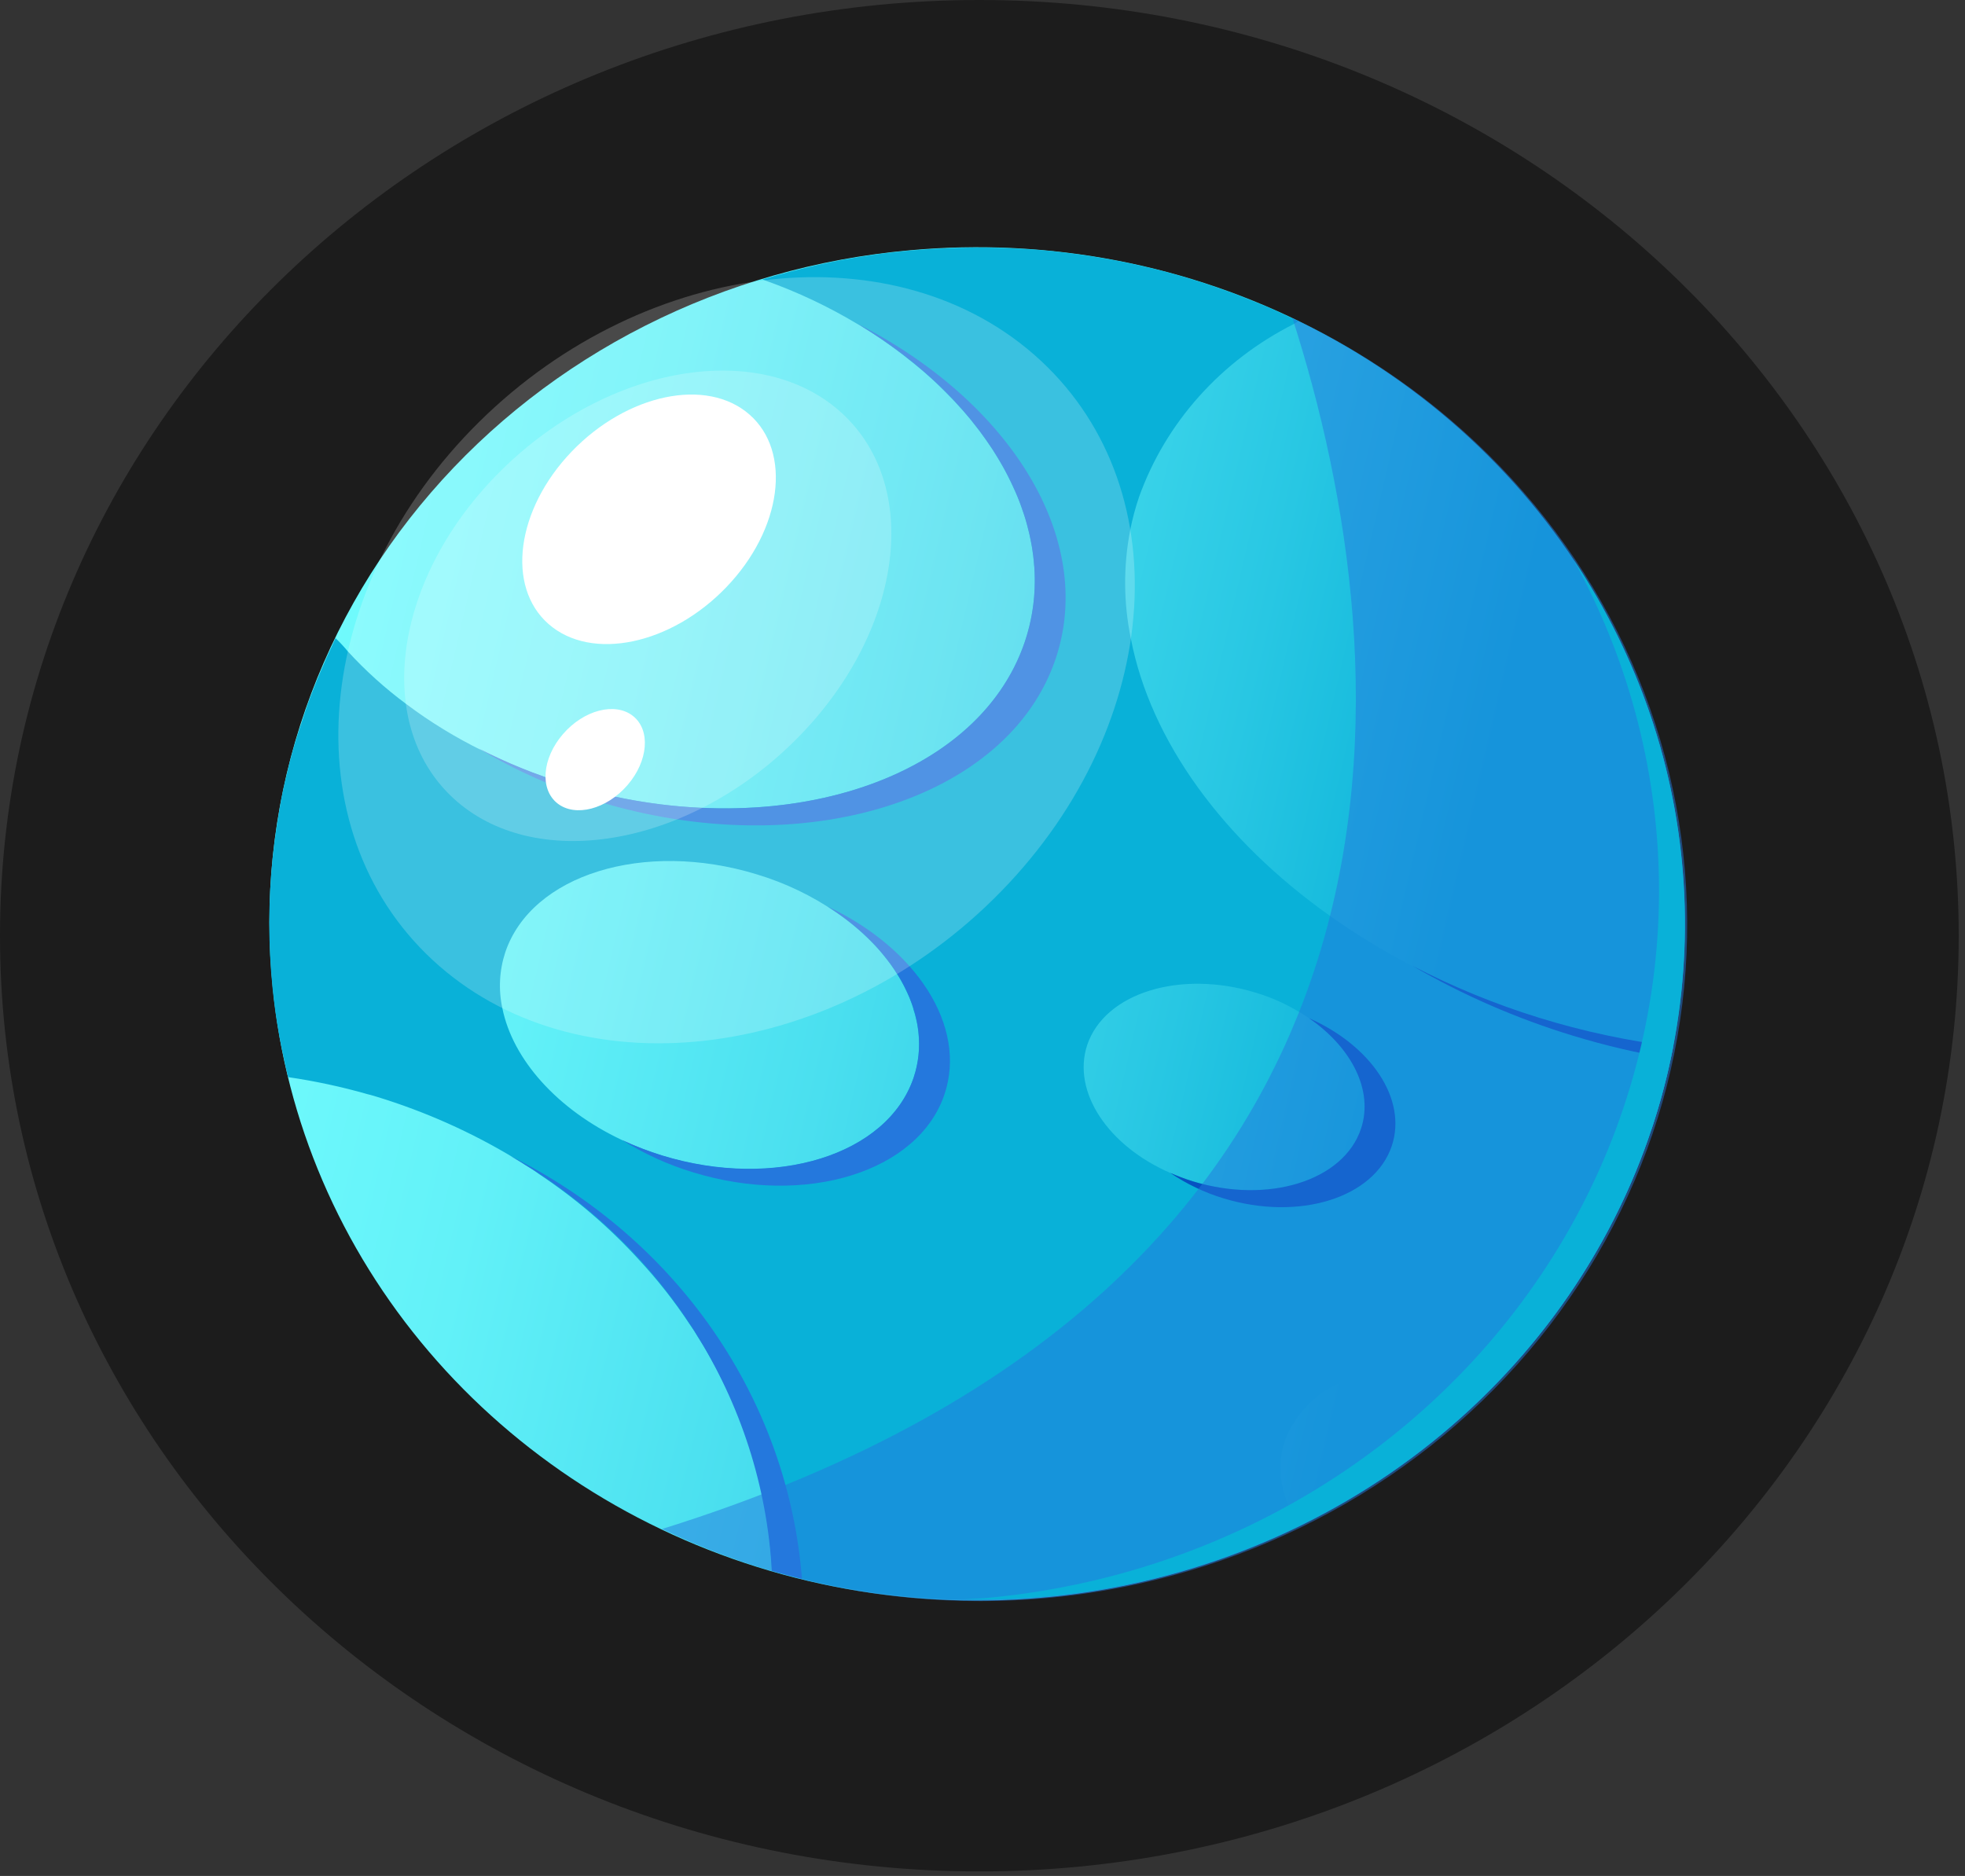 <svg width="199" height="190" viewBox="0 0 199 190" fill="none" xmlns="http://www.w3.org/2000/svg">
<rect x="0" y="0" width="199" height="190" fill="#333333" stroke="none"/>
<path style="mix-blend-mode:screen" opacity="0.45" d="M99.182 189.541C44.406 189.541 0 147.111 0 94.77C0 42.43 44.406 0 99.182 0C153.958 0 198.363 42.43 198.363 94.77C198.363 147.111 153.958 189.541 99.182 189.541Z" fill="url(#paint0_radial)"/>
<path d="M27.623 100.064C28.966 113.559 34.464 126.371 43.422 136.879C52.38 147.386 64.396 155.116 77.949 159.092C91.502 163.067 105.984 163.11 119.562 159.214C133.141 155.317 145.205 147.658 154.231 137.203C163.256 126.748 168.836 113.969 170.266 100.481C171.695 86.993 168.909 73.403 162.26 61.43C155.612 49.456 145.399 39.638 132.914 33.215C120.429 26.793 106.233 24.057 92.121 25.351C82.749 26.188 73.641 28.786 65.321 32.998C57.002 37.209 49.634 42.951 43.641 49.893C37.648 56.835 33.147 64.841 30.399 73.45C27.65 82.06 26.707 91.104 27.623 100.064Z" fill="url(#paint1_linear)"/>
<path d="M27.6 86.98C27.714 85.912 27.848 84.845 28.006 83.803C28.162 82.817 28.319 81.83 28.5 80.842C28.745 79.618 29.038 78.419 29.33 77.212C29.531 76.439 29.756 75.645 29.982 74.894C30.183 74.253 30.386 73.613 30.609 72.972C30.969 71.834 31.35 70.741 31.799 69.646C32.022 69.067 32.246 68.487 32.496 67.938C32.746 67.389 32.967 66.8 33.237 66.243L33.978 64.633C34.426 65.058 34.846 65.51 35.235 65.984C37.021 67.935 39 69.718 41.142 71.307C43.558 73.123 46.153 74.711 48.889 76.049C49.432 76.347 49.995 76.613 50.573 76.843C51.269 77.187 52.011 77.507 52.752 77.787C53.404 78.066 54.076 78.323 54.75 78.538C54.906 78.602 55.065 78.666 55.243 78.73C55.94 78.967 56.636 79.202 57.355 79.418C57.802 79.546 58.248 79.695 58.695 79.804C59.885 80.148 61.099 80.445 62.289 80.684C65.196 81.319 68.158 81.7 71.137 81.82C86.675 82.528 100.037 76.134 103.788 64.998C104.457 63.001 104.798 60.916 104.799 58.819C104.802 58.217 104.772 57.615 104.708 57.015C104.663 56.479 104.596 55.943 104.507 55.407C104.462 55.213 104.44 55 104.393 54.806C104.304 54.355 104.214 53.904 104.08 53.433C103.942 52.828 103.761 52.233 103.54 51.652C103.354 51.072 103.136 50.502 102.888 49.944C102.62 49.342 102.328 48.742 102.035 48.142C101.765 47.604 101.475 47.09 101.16 46.575C101.093 46.447 101.004 46.317 100.912 46.167C100.665 45.74 100.395 45.324 100.104 44.922L99.7 44.344C99.408 43.917 99.071 43.49 98.736 43.063C98.376 42.591 97.995 42.117 97.59 41.667C97.05 41.067 96.49 40.446 95.905 39.865C94.871 38.799 93.769 37.796 92.605 36.861C91.842 36.239 91.042 35.616 90.201 35.016C89.663 34.629 89.102 34.243 88.517 33.857C88.091 33.577 87.665 33.321 87.238 33.041C87.115 32.963 86.988 32.891 86.856 32.828C83.9 31.053 80.762 29.571 77.491 28.406C77.401 28.363 77.312 28.342 77.223 28.299C78.996 27.764 80.815 27.292 82.679 26.863C84.543 26.433 86.383 26.111 88.294 25.831C88.651 25.789 88.988 25.725 89.348 25.682C90.201 25.575 91.056 25.488 91.909 25.402C91.976 25.402 92.065 25.381 92.132 25.381C93.366 25.274 94.623 25.189 95.858 25.146C98.559 25.023 101.266 25.051 103.964 25.231C104.46 25.253 104.976 25.296 105.469 25.338C106.233 25.402 106.974 25.488 107.737 25.575L109.713 25.831C110.41 25.94 111.106 26.045 111.803 26.175C113.193 26.411 114.562 26.69 115.911 27.012C116.607 27.162 117.282 27.334 117.956 27.505C119.146 27.828 120.313 28.171 121.481 28.536C122.401 28.835 123.345 29.158 124.243 29.48C124.783 29.672 125.321 29.866 125.837 30.08C126.489 30.338 127.118 30.595 127.768 30.853C128.418 31.111 129.027 31.389 129.632 31.669C130.058 31.861 130.463 32.055 130.867 32.247C131.09 32.356 131.293 32.441 131.496 32.548C131.339 32.621 131.19 32.707 131.05 32.806C123.669 36.52 118.053 42.791 115.353 50.337C114.981 51.434 114.682 52.552 114.46 53.685C113.752 57.324 113.775 61.059 114.527 64.691C116.502 74.968 123.801 85.054 134.713 92.779C137.359 94.646 140.135 96.338 143.023 97.843C143.965 98.336 144.932 98.808 145.898 99.237C146.061 99.334 146.234 99.413 146.414 99.474C147.356 99.925 148.324 100.352 149.317 100.755C150.484 101.227 151.585 101.656 152.73 102.036C153.875 102.416 155.021 102.83 156.188 103.195C159.495 104.202 162.873 104.983 166.295 105.533C167.349 105.725 168.405 105.877 169.461 106.005C169.28 106.885 169.101 107.764 168.898 108.622C168.697 109.438 168.494 110.254 168.271 111.069C168.249 111.176 168.202 111.283 168.182 111.392C168.001 112.032 167.8 112.673 167.597 113.313C167.493 113.699 167.366 114.079 167.215 114.451C167.012 115.051 166.811 115.653 166.585 116.253C166.581 116.298 166.565 116.342 166.541 116.381C166.248 117.175 165.936 117.969 165.621 118.742C164.951 120.373 164.205 121.983 163.388 123.548C162.984 124.342 162.558 125.115 162.131 125.897C161.705 126.678 161.254 127.419 160.792 128.17C159.872 129.695 158.883 131.16 157.852 132.59C155.758 135.447 153.444 138.151 150.931 140.679C150.413 141.217 149.875 141.732 149.334 142.247C149.247 142.362 149.142 142.463 149.022 142.548C148.7 142.225 148.354 141.924 147.988 141.647C147.501 141.274 146.991 140.929 146.461 140.615C145.73 140.212 144.954 139.889 144.148 139.65C141.426 138.708 138.425 138.834 135.8 140C133.174 141.166 131.138 143.277 130.134 145.874C129.413 148.047 129.549 150.398 130.516 152.482C130.822 153.189 131.214 153.859 131.684 154.478C127.711 156.421 123.562 158.015 119.289 159.241C116.949 159.908 114.573 160.452 112.171 160.872C110.082 161.235 107.949 161.536 105.793 161.726C104.737 161.812 103.683 161.897 102.649 161.94C101.392 162.004 100.133 162.047 98.899 162.047C98.068 162.047 97.238 162.025 96.407 162.004C95.441 161.961 94.474 161.918 93.505 161.854C92.652 161.79 91.777 161.705 90.944 161.617C90.111 161.53 89.261 161.425 88.43 161.318C88.395 161.303 88.357 161.296 88.319 161.297C87.464 161.167 86.588 161.017 85.736 160.87C84.59 160.676 83.467 160.443 82.322 160.183C81.963 160.097 81.581 160.012 81.221 159.903L80.661 159.775C80.324 159.69 80.009 159.604 79.694 159.517C79.178 159.388 78.661 159.239 78.167 159.09C78.145 158.575 78.123 158.061 78.078 157.525C78.055 157.138 78.011 156.73 77.966 156.323C77.921 155.915 77.897 155.443 77.83 155.014C77.763 154.414 77.674 153.833 77.562 153.233C77.451 152.633 77.359 151.989 77.225 151.365C76.633 148.644 75.806 145.975 74.754 143.385C74.575 142.889 74.372 142.396 74.148 141.924C73.968 141.516 73.789 141.109 73.586 140.701C73.383 140.293 73.227 139.928 73.026 139.565C72.802 139.093 72.552 138.619 72.284 138.147C71.791 137.225 71.251 136.303 70.668 135.402C70.4 134.937 70.107 134.486 69.791 134.05C68.302 131.801 66.628 129.67 64.783 127.677C61.788 124.378 58.38 121.444 54.634 118.943C54.174 118.603 53.694 118.288 53.196 117.999C52.838 117.744 52.465 117.508 52.08 117.293C47.739 114.672 43.069 112.588 38.18 111.09C37.865 111.005 37.572 110.898 37.26 110.832C34.611 110.073 31.91 109.492 29.176 109.094C28.995 108.366 28.839 107.615 28.68 106.885C28.546 106.306 28.435 105.704 28.321 105.125C28.299 104.955 28.254 104.782 28.232 104.611C27.961 103.129 27.761 101.607 27.602 100.082C27.163 95.725 27.162 91.337 27.6 86.98ZM127.172 100.539C119.514 98.201 111.879 100.561 110.104 105.841C108.541 110.582 112.216 116.076 118.57 118.821C119.287 119.133 120.022 119.405 120.771 119.637C121.108 119.744 121.423 119.831 121.76 119.917C129.081 121.761 136.131 119.379 137.834 114.338C138.187 113.3 138.286 112.199 138.125 111.118C138.102 110.883 138.058 110.668 138.013 110.431C137.879 109.795 137.667 109.176 137.384 108.586C137.272 108.351 137.16 108.093 137.024 107.856C137.002 107.835 137.002 107.792 136.957 107.749C136.801 107.472 136.642 107.213 136.464 106.955C136.078 106.372 135.633 105.827 135.138 105.326C134.914 105.068 134.644 104.809 134.376 104.553C134.108 104.297 133.836 104.081 133.544 103.844C133.251 103.607 132.961 103.394 132.651 103.18C132.628 103.157 132.584 103.135 132.561 103.114C132.246 102.901 131.909 102.687 131.572 102.493C130.2 101.663 128.721 101.006 127.172 100.539ZM62.981 115.461C63.544 115.739 64.12 115.99 64.709 116.212C65.473 116.514 66.259 116.793 67.067 117.049C78.498 120.546 89.884 117.007 92.531 109.131C92.996 107.717 93.165 106.23 93.027 104.754L92.96 104.175C92.914 103.828 92.846 103.484 92.757 103.144C92.689 102.824 92.598 102.509 92.487 102.2C92.486 102.111 92.463 102.023 92.42 101.944C92.375 101.793 92.331 101.643 92.263 101.47C92.167 101.193 92.054 100.922 91.926 100.657C91.895 100.575 91.858 100.496 91.815 100.42C91.634 100.033 91.455 99.668 91.23 99.282C91.115 99.068 90.988 98.86 90.848 98.66C90.459 98.025 90.024 97.416 89.546 96.837C89.254 96.472 88.939 96.086 88.602 95.742C87.428 94.503 86.118 93.388 84.695 92.416C82.241 90.725 79.519 89.421 76.633 88.553C65.203 85.056 53.819 88.596 51.169 96.453C50.567 98.286 50.467 100.236 50.876 102.117C51.921 107.299 56.433 112.384 62.981 115.461Z" fill="#09B1D8"/>
<path d="M63.002 115.461C64.319 116.08 65.683 116.605 67.081 117.032C78.501 120.531 89.898 116.987 92.532 109.12C94.557 103.084 90.831 96.267 83.838 91.826C92.807 96.043 97.962 103.955 95.653 110.828C93.012 118.697 81.615 122.239 70.202 118.74C67.656 117.969 65.233 116.866 63.002 115.461Z" fill="#2478DD"/>
<path d="M103.793 64.975C107.588 53.659 100.305 40.849 86.859 32.802C102.277 40.651 110.995 54.543 106.914 66.702C102.096 81.058 81.302 87.522 60.477 81.139C56.257 79.846 52.223 78.053 48.47 75.801C51.313 77.259 54.288 78.468 57.358 79.414C78.181 85.795 98.977 79.332 103.793 64.975Z" fill="#2478DD"/>
<path d="M118.498 118.783C119.236 119.111 119.993 119.396 120.767 119.637C128.42 121.985 136.057 119.609 137.828 114.333C139.129 110.454 136.883 106.092 132.561 103.12C138.855 105.896 142.534 111.331 140.949 116.06C139.178 121.334 131.541 123.708 123.888 121.364C121.961 120.778 120.143 119.907 118.498 118.783Z" fill="#0652C1"/>
<path d="M51.712 117.092C60.031 121.236 67.107 127.342 72.27 134.831C77.433 142.321 80.511 150.947 81.215 159.892C80.192 159.642 79.174 159.375 78.167 159.085C77.681 150.551 75.015 142.261 70.403 134.941C65.791 127.62 59.373 121.492 51.712 117.092Z" fill="#2478DD"/>
<path d="M149.332 142.229C149.227 142.327 149.136 142.443 149.031 142.532C148.7 142.212 148.351 141.909 147.986 141.625C148.448 141.799 148.897 142.001 149.332 142.229Z" fill="#0652C1"/>
<path d="M159.301 104.901C153.604 103.165 148.144 100.787 143.034 97.817C151.236 102.076 160.19 104.849 169.445 105.994C169.365 106.406 169.244 106.806 169.157 107.216C165.821 106.659 162.528 105.885 159.301 104.901Z" fill="#0652C1"/>
<g style="mix-blend-mode:lighten" opacity="0.2">
<path d="M43.808 97.228C29.421 83.885 31.542 59.477 48.545 42.71C65.548 25.943 90.995 23.168 105.382 36.51C119.769 49.853 117.648 74.261 100.645 91.028C83.642 107.795 58.195 110.57 43.808 97.228Z" fill="white"/>
</g>
<g style="mix-blend-mode:lighten" opacity="0.2">
<path d="M45.888 80.824C37.7 73.242 39.887 58.379 50.773 47.628C61.66 36.877 77.123 34.308 85.311 41.891C93.499 49.473 91.312 64.335 80.425 75.086C69.539 85.837 54.076 88.406 45.888 80.824Z" fill="white"/>
</g>
<g style="mix-blend-mode:color-burn" opacity="0.5">
<path d="M67.049 154.858C75.475 158.911 84.655 161.332 94.063 161.983C103.47 162.634 112.919 161.502 121.868 158.652C130.816 155.802 139.088 151.29 146.209 145.375C153.329 139.46 159.158 132.258 163.361 124.184C167.564 116.109 170.058 107.32 170.699 98.321C171.341 89.322 170.118 80.29 167.1 71.745C164.083 63.199 159.33 55.307 153.115 48.523C146.9 41.738 139.346 36.194 130.884 32.209C142.123 67.178 147.733 129.703 67.049 154.858Z" fill="#2478DD"/>
</g>
<path d="M99.893 161.848C112.196 160.727 124.02 156.726 134.322 150.199C144.624 143.671 153.087 134.818 158.963 124.422C164.839 114.025 167.947 102.404 168.013 90.586C168.079 78.769 165.101 67.117 159.342 56.661C165.96 66.544 169.81 77.888 170.522 89.605C171.234 101.321 168.783 113.015 163.406 123.565C158.029 134.114 149.905 143.165 139.816 149.846C129.726 156.527 118.01 160.615 105.792 161.718C103.065 161.954 100.326 162.041 97.589 161.98C98.357 161.933 99.121 161.918 99.893 161.848Z" fill="url(#paint2_linear)"/>
<path d="M57.889 45.74C52.275 51.603 51.234 59.425 55.563 63.211C59.892 66.996 67.956 65.318 73.573 59.455C79.19 53.593 80.228 45.772 75.899 41.984C71.57 38.197 63.507 39.882 57.889 45.74Z" fill="white"/>
<path d="M57.006 74.36C54.894 76.805 54.646 79.943 56.452 81.367C58.258 82.791 61.435 81.963 63.547 79.518C65.659 77.074 65.907 73.935 64.099 72.511C62.291 71.087 59.116 71.907 57.006 74.36Z" fill="white"/>
<defs>
<radialGradient id="paint0_radial" cx="0" cy="0" r="1" gradientUnits="userSpaceOnUse" gradientTransform="translate(-61130.8 36667.3) rotate(180) scale(8761.29 8371.65)">
<stop stop-color="white"/>
<stop offset="1"/>
</radialGradient>
<linearGradient id="paint1_linear" x1="144.761" y1="102.87" x2="5.468" y2="70.502" gradientUnits="userSpaceOnUse">
<stop stop-color="#09B1D8"/>
<stop offset="0.177" stop-color="#28C7E3"/>
<stop offset="0.409" stop-color="#4ADFEF"/>
<stop offset="0.629" stop-color="#62F1F8"/>
<stop offset="0.832" stop-color="#71FBFD"/>
<stop offset="1" stop-color="#76FFFF"/>
</linearGradient>
<linearGradient id="paint2_linear" x1="-20022.2" y1="21534.9" x2="-22635.7" y2="21534.9" gradientUnits="userSpaceOnUse">
<stop stop-color="#09B1D8"/>
<stop offset="0.177" stop-color="#28C7E3"/>
<stop offset="0.409" stop-color="#4ADFEF"/>
<stop offset="0.629" stop-color="#62F1F8"/>
<stop offset="0.832" stop-color="#71FBFD"/>
<stop offset="1" stop-color="#76FFFF"/>
</linearGradient>
</defs>
</svg>
